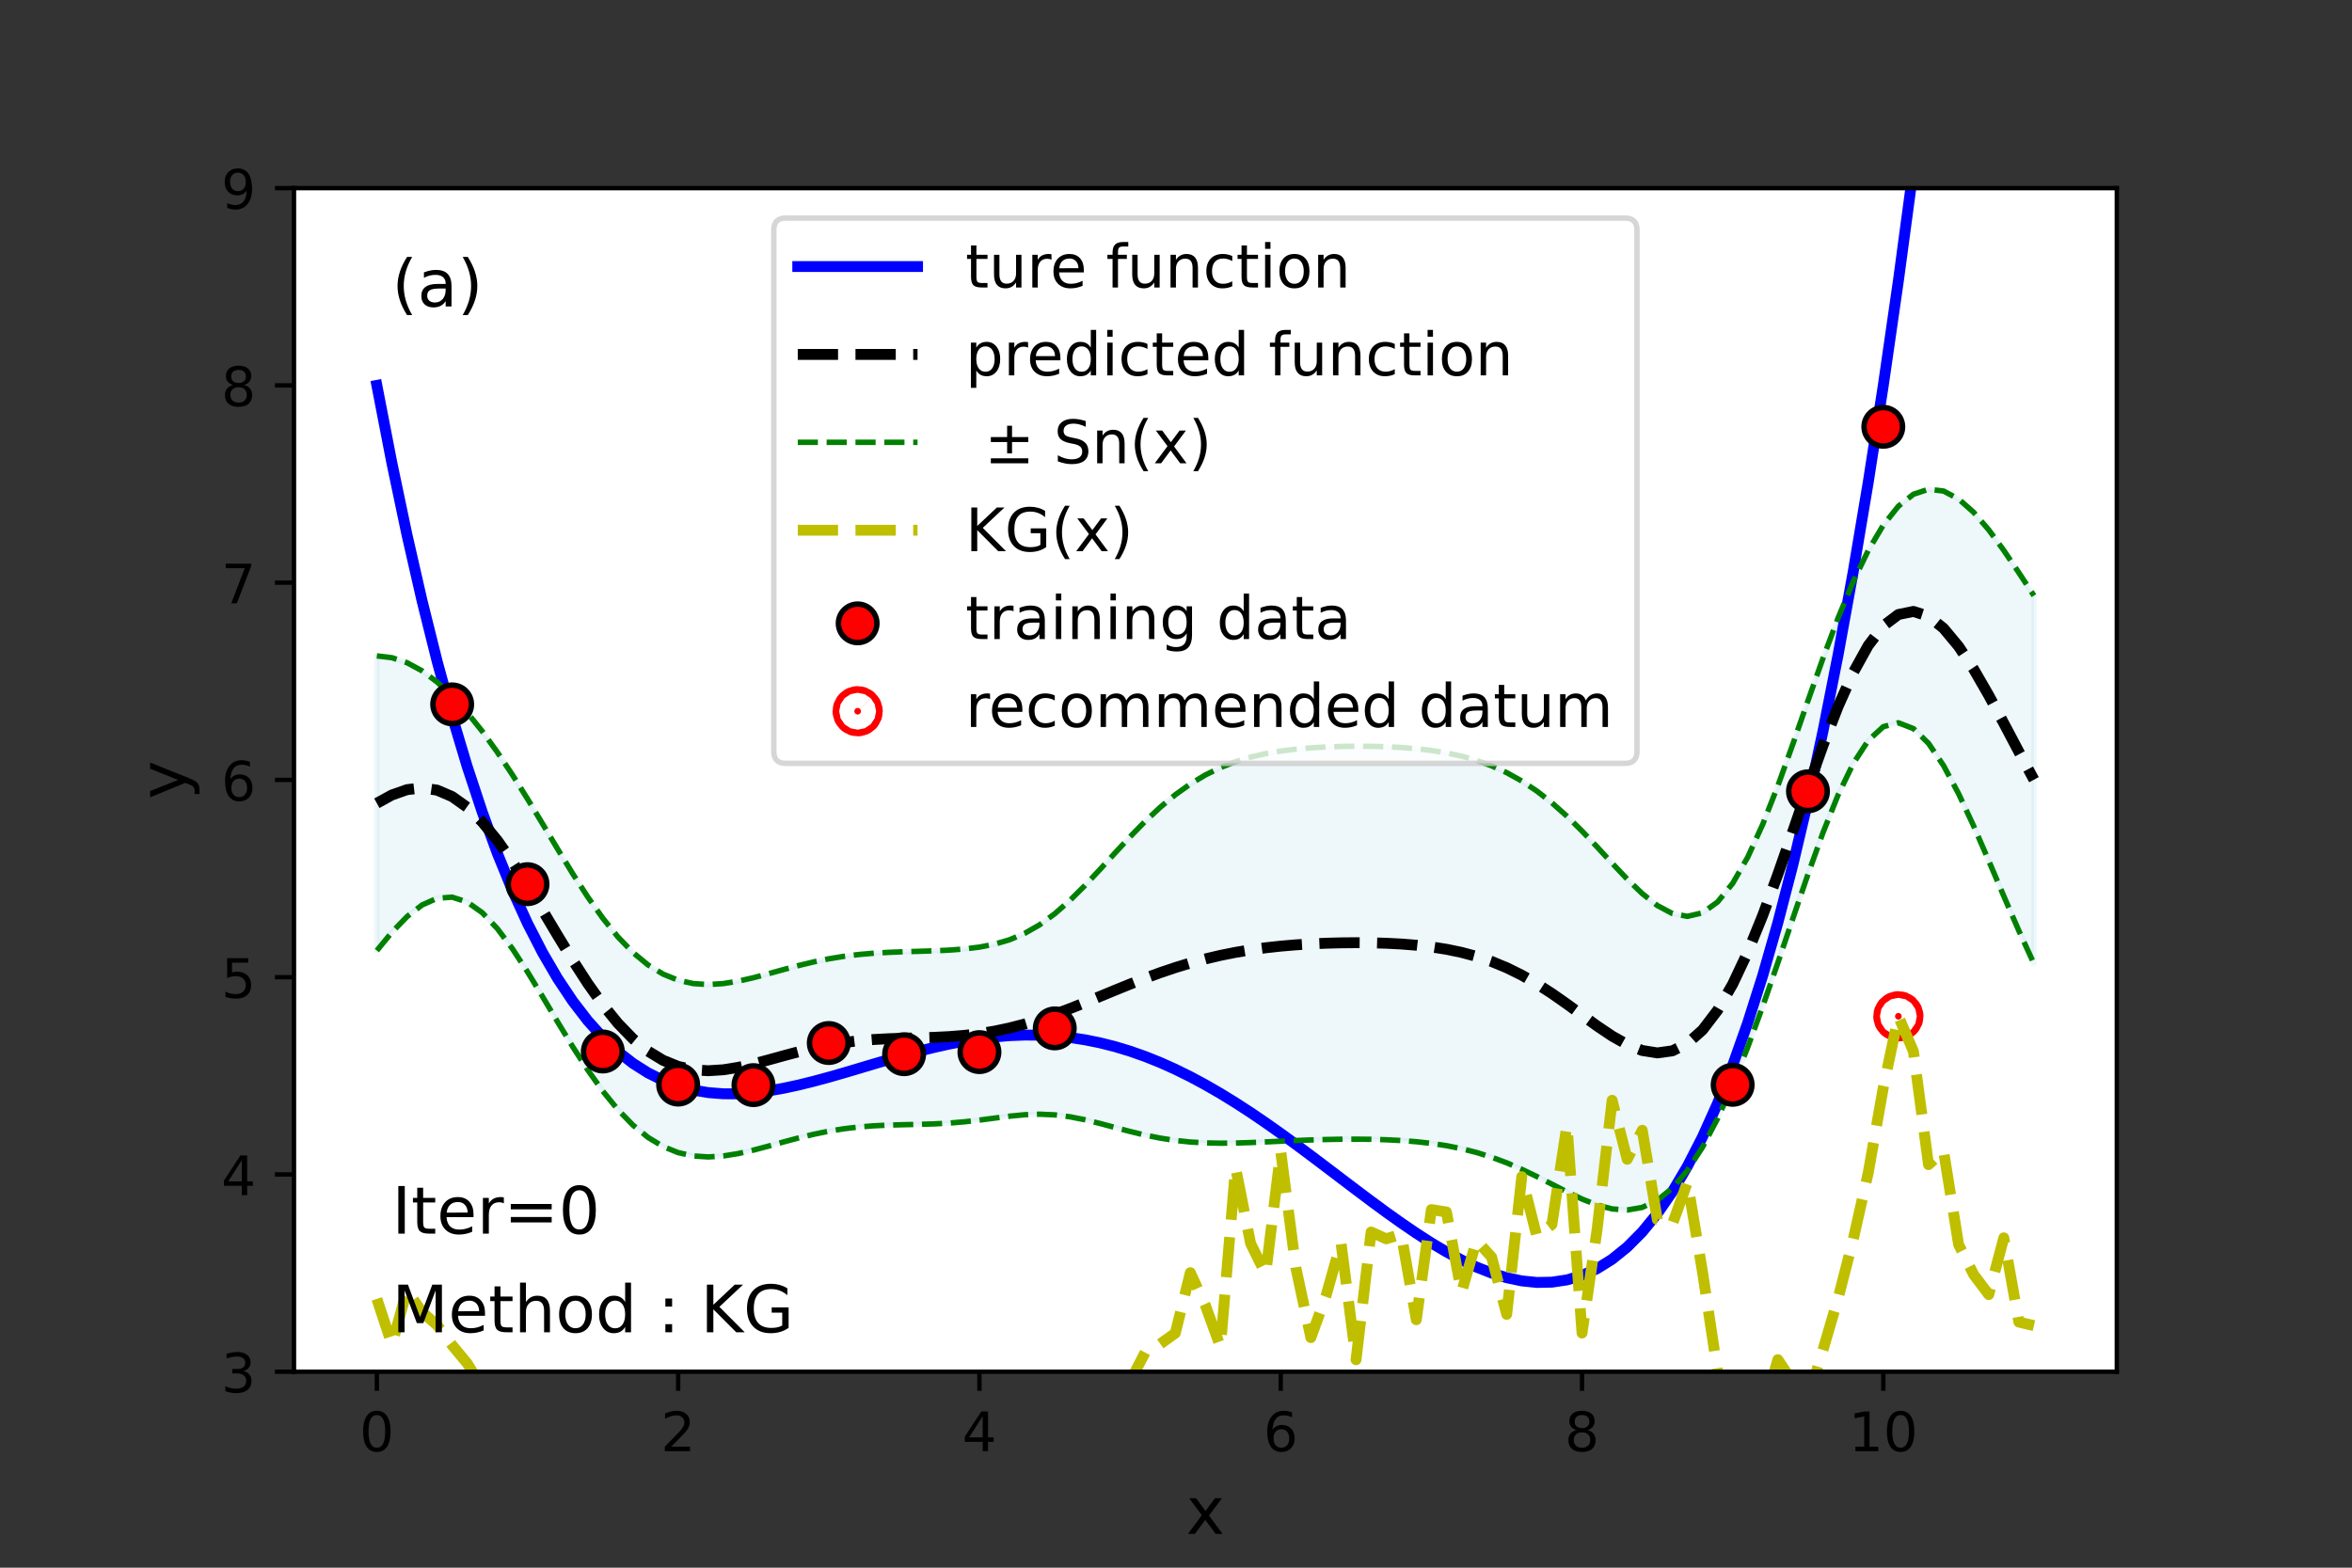 <?xml version="1.0" encoding="utf-8" standalone="no"?>
<!DOCTYPE svg PUBLIC "-//W3C//DTD SVG 1.1//EN"
  "http://www.w3.org/Graphics/SVG/1.1/DTD/svg11.dtd">
<!-- Created with matplotlib (https://matplotlib.org/) -->
<svg height="288pt" version="1.1" viewBox="0 0 432 288" width="432pt" xmlns="http://www.w3.org/2000/svg" xmlns:xlink="http://www.w3.org/1999/xlink">
 <rect x="0" y="0" width="432" height="288" fill="#333333" stroke="none"/>
 <defs>
  <style type="text/css">*{stroke-linecap:butt;stroke-linejoin:round;}</style>
 </defs>
 <g id="figure_1">
  <g id="patch_1">
   <path d="M 0 288 
L 432 288 
L 432 0 
L 0 0 
z
" style="fill:none;"/>
  </g>
  <g id="axes_1">
   <g id="patch_2">
    <path d="M 54 252 
L 388.8 252 
L 388.8 34.56 
L 54 34.56 
z
" style="fill:#ffffff;"/>
   </g>
   <g id="PolyCollection_1">
    <defs>
     <path d="M 69.218 -167.506 
L 69.218 -113.364 
L 71.985 -116.741 
L 74.752 -119.602 
L 77.519 -121.741 
L 80.286 -122.98 
L 83.053 -123.183 
L 85.82 -122.288 
L 88.587 -120.32 
L 91.354 -117.396 
L 94.121 -113.701 
L 96.888 -109.459 
L 99.655 -104.904 
L 102.421 -100.256 
L 105.188 -95.711 
L 107.955 -91.43 
L 110.722 -87.544 
L 113.489 -84.149 
L 116.256 -81.307 
L 119.023 -79.049 
L 121.79 -77.373 
L 124.557 -76.254 
L 127.324 -75.639 
L 130.091 -75.46 
L 132.858 -75.637 
L 135.625 -76.084 
L 138.392 -76.714 
L 141.159 -77.448 
L 143.926 -78.215 
L 146.693 -78.955 
L 149.46 -79.623 
L 152.226 -80.189 
L 154.993 -80.636 
L 157.76 -80.963 
L 160.527 -81.18 
L 163.294 -81.309 
L 166.061 -81.385 
L 168.828 -81.445 
L 171.595 -81.532 
L 174.362 -81.68 
L 177.129 -81.912 
L 179.896 -82.226 
L 182.663 -82.591 
L 185.43 -82.946 
L 188.197 -83.212 
L 190.964 -83.31 
L 193.731 -83.188 
L 196.498 -82.838 
L 199.264 -82.292 
L 202.031 -81.611 
L 204.798 -80.869 
L 207.565 -80.137 
L 210.332 -79.472 
L 213.099 -78.916 
L 215.866 -78.49 
L 218.633 -78.2 
L 221.4 -78.038 
L 224.167 -77.983 
L 226.934 -78.012 
L 229.701 -78.099 
L 232.468 -78.217 
L 235.235 -78.347 
L 238.002 -78.472 
L 240.769 -78.579 
L 243.536 -78.661 
L 246.302 -78.711 
L 249.069 -78.724 
L 251.836 -78.695 
L 254.603 -78.614 
L 257.37 -78.473 
L 260.137 -78.256 
L 262.904 -77.948 
L 265.671 -77.529 
L 268.438 -76.978 
L 271.205 -76.278 
L 273.972 -75.413 
L 276.739 -74.38 
L 279.506 -73.187 
L 282.273 -71.862 
L 285.04 -70.455 
L 287.807 -69.041 
L 290.574 -67.724 
L 293.34 -66.631 
L 296.107 -65.906 
L 298.874 -65.706 
L 301.641 -66.189 
L 304.408 -67.494 
L 307.175 -69.735 
L 309.942 -72.983 
L 312.709 -77.256 
L 315.476 -82.517 
L 318.243 -88.679 
L 321.01 -95.611 
L 323.777 -103.156 
L 326.544 -111.127 
L 329.311 -119.297 
L 332.078 -127.389 
L 334.845 -135.068 
L 337.612 -141.965 
L 340.379 -147.706 
L 343.145 -151.962 
L 345.912 -154.501 
L 348.679 -155.218 
L 351.446 -154.148 
L 354.213 -151.444 
L 356.98 -147.351 
L 359.747 -142.173 
L 362.514 -136.236 
L 365.281 -129.867 
L 368.048 -123.367 
L 370.815 -116.996 
L 373.582 -110.961 
L 373.582 -178.568 
L 373.582 -178.568 
L 370.815 -182.78 
L 368.048 -186.881 
L 365.281 -190.656 
L 362.514 -193.878 
L 359.747 -196.324 
L 356.98 -197.79 
L 354.213 -198.118 
L 351.446 -197.202 
L 348.679 -195.001 
L 345.912 -191.534 
L 343.145 -186.875 
L 340.379 -181.139 
L 337.612 -174.48 
L 334.845 -167.105 
L 332.078 -159.28 
L 329.311 -151.334 
L 326.544 -143.642 
L 323.777 -136.589 
L 321.01 -130.524 
L 318.243 -125.712 
L 315.476 -122.3 
L 312.709 -120.31 
L 309.942 -119.657 
L 307.175 -120.174 
L 304.408 -121.644 
L 301.641 -123.831 
L 298.874 -126.495 
L 296.107 -129.419 
L 293.34 -132.415 
L 290.574 -135.33 
L 287.807 -138.056 
L 285.04 -140.518 
L 282.273 -142.677 
L 279.506 -144.521 
L 276.739 -146.059 
L 273.972 -147.313 
L 271.205 -148.312 
L 268.438 -149.093 
L 265.671 -149.689 
L 262.904 -150.133 
L 260.137 -150.454 
L 257.37 -150.675 
L 254.603 -150.817 
L 251.836 -150.892 
L 249.069 -150.909 
L 246.302 -150.871 
L 243.536 -150.775 
L 240.769 -150.613 
L 238.002 -150.37 
L 235.235 -150.024 
L 232.468 -149.548 
L 229.701 -148.909 
L 226.934 -148.069 
L 224.167 -146.99 
L 221.4 -145.634 
L 218.633 -143.973 
L 215.866 -141.992 
L 213.099 -139.694 
L 210.332 -137.105 
L 207.565 -134.279 
L 204.798 -131.299 
L 202.031 -128.269 
L 199.264 -125.315 
L 196.498 -122.565 
L 193.731 -120.136 
L 190.964 -118.112 
L 188.197 -116.526 
L 185.43 -115.357 
L 182.663 -114.544 
L 179.896 -114.006 
L 177.129 -113.664 
L 174.362 -113.455 
L 171.595 -113.325 
L 168.828 -113.236 
L 166.061 -113.154 
L 163.294 -113.048 
L 160.527 -112.889 
L 157.76 -112.65 
L 154.993 -112.311 
L 152.226 -111.858 
L 149.46 -111.291 
L 146.693 -110.624 
L 143.926 -109.886 
L 141.159 -109.12 
L 138.392 -108.386 
L 135.625 -107.755 
L 132.858 -107.308 
L 130.091 -107.129 
L 127.324 -107.307 
L 124.557 -107.923 
L 121.79 -109.048 
L 119.023 -110.736 
L 116.256 -113.017 
L 113.489 -115.888 
L 110.722 -119.314 
L 107.955 -123.221 
L 105.188 -127.504 
L 102.421 -132.031 
L 99.655 -136.656 
L 96.888 -141.238 
L 94.121 -145.654 
L 91.354 -149.808 
L 88.587 -153.635 
L 85.82 -157.091 
L 83.053 -160.131 
L 80.286 -162.706 
L 77.519 -164.764 
L 74.752 -166.26 
L 71.985 -167.171 
L 69.218 -167.506 
z
" id="mf20800e69f" style="stroke:#add8e6;stroke-opacity:0.2;"/>
    </defs>
    <g clip-path="url(#pe9fb3a64a4)">
     <use style="fill:#add8e6;fill-opacity:0.2;stroke:#add8e6;stroke-opacity:0.2;" x="0" xlink:href="#mf20800e69f" y="288"/>
    </g>
   </g>
   <g id="PathCollection_1">
    <defs>
     <path d="M 0 0.612 
C 0.162 0.612 0.318 0.548 0.433 0.433 
C 0.548 0.318 0.612 0.162 0.612 0 
C 0.612 -0.162 0.548 -0.318 0.433 -0.433 
C 0.318 -0.548 0.162 -0.612 0 -0.612 
C -0.162 -0.612 -0.318 -0.548 -0.433 -0.433 
C -0.548 -0.318 -0.612 -0.162 -0.612 0 
C -0.612 0.162 -0.548 0.318 -0.433 0.433 
C -0.318 0.548 -0.162 0.612 0 0.612 
z
" id="m93c6670eb4" style="stroke:#ff0000;stroke-width:8;"/>
    </defs>
    <g clip-path="url(#pe9fb3a64a4)">
     <use style="fill:#ff0000;stroke:#ff0000;stroke-width:8;" x="348.679" xlink:href="#m93c6670eb4" y="186.701"/>
    </g>
   </g>
   <g id="matplotlib.axis_1">
    <g id="xtick_1">
     <g id="line2d_1">
      <defs>
       <path d="M 0 0 
L 0 3.5 
" id="m8c90f758e7" style="stroke:#000000;stroke-width:0.8;"/>
      </defs>
      <g>
       <use style="stroke:#000000;stroke-width:0.8;" x="69.218" xlink:href="#m8c90f758e7" y="252"/>
      </g>
     </g>
     <g id="text_1">
      <!-- 0 -->
      <g transform="translate(66.037 266.598)scale(0.1 -0.1)">
       <defs>
        <path d="M 31.781 66.406 
Q 24.172 66.406 20.328 58.906 
Q 16.5 51.422 16.5 36.375 
Q 16.5 21.391 20.328 13.891 
Q 24.172 6.391 31.781 6.391 
Q 39.453 6.391 43.281 13.891 
Q 47.125 21.391 47.125 36.375 
Q 47.125 51.422 43.281 58.906 
Q 39.453 66.406 31.781 66.406 
z
M 31.781 74.219 
Q 44.047 74.219 50.516 64.516 
Q 56.984 54.828 56.984 36.375 
Q 56.984 17.969 50.516 8.266 
Q 44.047 -1.422 31.781 -1.422 
Q 19.531 -1.422 13.062 8.266 
Q 6.594 17.969 6.594 36.375 
Q 6.594 54.828 13.062 64.516 
Q 19.531 74.219 31.781 74.219 
z
" id="DejaVuSans-48"/>
       </defs>
       <use xlink:href="#DejaVuSans-48"/>
      </g>
     </g>
    </g>
    <g id="xtick_2">
     <g id="line2d_2">
      <g>
       <use style="stroke:#000000;stroke-width:0.8;" x="124.557" xlink:href="#m8c90f758e7" y="252"/>
      </g>
     </g>
     <g id="text_2">
      <!-- 2 -->
      <g transform="translate(121.376 266.598)scale(0.1 -0.1)">
       <defs>
        <path d="M 19.188 8.297 
L 53.609 8.297 
L 53.609 0 
L 7.328 0 
L 7.328 8.297 
Q 12.938 14.109 22.625 23.891 
Q 32.328 33.688 34.812 36.531 
Q 39.547 41.844 41.422 45.531 
Q 43.312 49.219 43.312 52.781 
Q 43.312 58.594 39.234 62.25 
Q 35.156 65.922 28.609 65.922 
Q 23.969 65.922 18.812 64.312 
Q 13.672 62.703 7.812 59.422 
L 7.812 69.391 
Q 13.766 71.781 18.938 73 
Q 24.125 74.219 28.422 74.219 
Q 39.75 74.219 46.484 68.547 
Q 53.219 62.891 53.219 53.422 
Q 53.219 48.922 51.531 44.891 
Q 49.859 40.875 45.406 35.406 
Q 44.188 33.984 37.641 27.219 
Q 31.109 20.453 19.188 8.297 
z
" id="DejaVuSans-50"/>
       </defs>
       <use xlink:href="#DejaVuSans-50"/>
      </g>
     </g>
    </g>
    <g id="xtick_3">
     <g id="line2d_3">
      <g>
       <use style="stroke:#000000;stroke-width:0.8;" x="179.896" xlink:href="#m8c90f758e7" y="252"/>
      </g>
     </g>
     <g id="text_3">
      <!-- 4 -->
      <g transform="translate(176.715 266.598)scale(0.1 -0.1)">
       <defs>
        <path d="M 37.797 64.312 
L 12.891 25.391 
L 37.797 25.391 
z
M 35.203 72.906 
L 47.609 72.906 
L 47.609 25.391 
L 58.016 25.391 
L 58.016 17.188 
L 47.609 17.188 
L 47.609 0 
L 37.797 0 
L 37.797 17.188 
L 4.891 17.188 
L 4.891 26.703 
z
" id="DejaVuSans-52"/>
       </defs>
       <use xlink:href="#DejaVuSans-52"/>
      </g>
     </g>
    </g>
    <g id="xtick_4">
     <g id="line2d_4">
      <g>
       <use style="stroke:#000000;stroke-width:0.8;" x="235.235" xlink:href="#m8c90f758e7" y="252"/>
      </g>
     </g>
     <g id="text_4">
      <!-- 6 -->
      <g transform="translate(232.053 266.598)scale(0.1 -0.1)">
       <defs>
        <path d="M 33.016 40.375 
Q 26.375 40.375 22.484 35.828 
Q 18.609 31.297 18.609 23.391 
Q 18.609 15.531 22.484 10.953 
Q 26.375 6.391 33.016 6.391 
Q 39.656 6.391 43.531 10.953 
Q 47.406 15.531 47.406 23.391 
Q 47.406 31.297 43.531 35.828 
Q 39.656 40.375 33.016 40.375 
z
M 52.594 71.297 
L 52.594 62.312 
Q 48.875 64.062 45.094 64.984 
Q 41.312 65.922 37.594 65.922 
Q 27.828 65.922 22.672 59.328 
Q 17.531 52.734 16.797 39.406 
Q 19.672 43.656 24.016 45.922 
Q 28.375 48.188 33.594 48.188 
Q 44.578 48.188 50.953 41.516 
Q 57.328 34.859 57.328 23.391 
Q 57.328 12.156 50.688 5.359 
Q 44.047 -1.422 33.016 -1.422 
Q 20.359 -1.422 13.672 8.266 
Q 6.984 17.969 6.984 36.375 
Q 6.984 53.656 15.188 63.938 
Q 23.391 74.219 37.203 74.219 
Q 40.922 74.219 44.703 73.484 
Q 48.484 72.75 52.594 71.297 
z
" id="DejaVuSans-54"/>
       </defs>
       <use xlink:href="#DejaVuSans-54"/>
      </g>
     </g>
    </g>
    <g id="xtick_5">
     <g id="line2d_5">
      <g>
       <use style="stroke:#000000;stroke-width:0.8;" x="290.574" xlink:href="#m8c90f758e7" y="252"/>
      </g>
     </g>
     <g id="text_5">
      <!-- 8 -->
      <g transform="translate(287.392 266.598)scale(0.1 -0.1)">
       <defs>
        <path d="M 31.781 34.625 
Q 24.75 34.625 20.719 30.859 
Q 16.703 27.094 16.703 20.516 
Q 16.703 13.922 20.719 10.156 
Q 24.75 6.391 31.781 6.391 
Q 38.812 6.391 42.859 10.172 
Q 46.922 13.969 46.922 20.516 
Q 46.922 27.094 42.891 30.859 
Q 38.875 34.625 31.781 34.625 
z
M 21.922 38.812 
Q 15.578 40.375 12.031 44.719 
Q 8.5 49.078 8.5 55.328 
Q 8.5 64.062 14.719 69.141 
Q 20.953 74.219 31.781 74.219 
Q 42.672 74.219 48.875 69.141 
Q 55.078 64.062 55.078 55.328 
Q 55.078 49.078 51.531 44.719 
Q 48 40.375 41.703 38.812 
Q 48.828 37.156 52.797 32.312 
Q 56.781 27.484 56.781 20.516 
Q 56.781 9.906 50.312 4.234 
Q 43.844 -1.422 31.781 -1.422 
Q 19.734 -1.422 13.25 4.234 
Q 6.781 9.906 6.781 20.516 
Q 6.781 27.484 10.781 32.312 
Q 14.797 37.156 21.922 38.812 
z
M 18.312 54.391 
Q 18.312 48.734 21.844 45.562 
Q 25.391 42.391 31.781 42.391 
Q 38.141 42.391 41.719 45.562 
Q 45.312 48.734 45.312 54.391 
Q 45.312 60.062 41.719 63.234 
Q 38.141 66.406 31.781 66.406 
Q 25.391 66.406 21.844 63.234 
Q 18.312 60.062 18.312 54.391 
z
" id="DejaVuSans-56"/>
       </defs>
       <use xlink:href="#DejaVuSans-56"/>
      </g>
     </g>
    </g>
    <g id="xtick_6">
     <g id="line2d_6">
      <g>
       <use style="stroke:#000000;stroke-width:0.8;" x="345.912" xlink:href="#m8c90f758e7" y="252"/>
      </g>
     </g>
     <g id="text_6">
      <!-- 10 -->
      <g transform="translate(339.55 266.598)scale(0.1 -0.1)">
       <defs>
        <path d="M 12.406 8.297 
L 28.516 8.297 
L 28.516 63.922 
L 10.984 60.406 
L 10.984 69.391 
L 28.422 72.906 
L 38.281 72.906 
L 38.281 8.297 
L 54.391 8.297 
L 54.391 0 
L 12.406 0 
z
" id="DejaVuSans-49"/>
       </defs>
       <use xlink:href="#DejaVuSans-49"/>
       <use x="63.623" xlink:href="#DejaVuSans-48"/>
      </g>
     </g>
    </g>
    <g id="text_7">
     <!-- x -->
     <g transform="translate(217.849 281.796)scale(0.12 -0.12)">
      <defs>
       <path d="M 54.891 54.688 
L 35.109 28.078 
L 55.906 0 
L 45.312 0 
L 29.391 21.484 
L 13.484 0 
L 2.875 0 
L 24.125 28.609 
L 4.688 54.688 
L 15.281 54.688 
L 29.781 35.203 
L 44.281 54.688 
z
" id="DejaVuSans-120"/>
      </defs>
      <use xlink:href="#DejaVuSans-120"/>
     </g>
    </g>
   </g>
   <g id="matplotlib.axis_2">
    <g id="ytick_1">
     <g id="line2d_7">
      <defs>
       <path d="M 0 0 
L -3.5 0 
" id="m29beaf31fe" style="stroke:#000000;stroke-width:0.8;"/>
      </defs>
      <g>
       <use style="stroke:#000000;stroke-width:0.8;" x="54" xlink:href="#m29beaf31fe" y="252"/>
      </g>
     </g>
     <g id="text_8">
      <!-- 3 -->
      <g transform="translate(40.638 255.799)scale(0.1 -0.1)">
       <defs>
        <path d="M 40.578 39.312 
Q 47.656 37.797 51.625 33 
Q 55.609 28.219 55.609 21.188 
Q 55.609 10.406 48.188 4.484 
Q 40.766 -1.422 27.094 -1.422 
Q 22.516 -1.422 17.656 -0.516 
Q 12.797 0.391 7.625 2.203 
L 7.625 11.719 
Q 11.719 9.328 16.594 8.109 
Q 21.484 6.891 26.812 6.891 
Q 36.078 6.891 40.938 10.547 
Q 45.797 14.203 45.797 21.188 
Q 45.797 27.641 41.281 31.266 
Q 36.766 34.906 28.719 34.906 
L 20.219 34.906 
L 20.219 43.016 
L 29.109 43.016 
Q 36.375 43.016 40.234 45.922 
Q 44.094 48.828 44.094 54.297 
Q 44.094 59.906 40.109 62.906 
Q 36.141 65.922 28.719 65.922 
Q 24.656 65.922 20.016 65.031 
Q 15.375 64.156 9.812 62.312 
L 9.812 71.094 
Q 15.438 72.656 20.344 73.438 
Q 25.25 74.219 29.594 74.219 
Q 40.828 74.219 47.359 69.109 
Q 53.906 64.016 53.906 55.328 
Q 53.906 49.266 50.438 45.094 
Q 46.969 40.922 40.578 39.312 
z
" id="DejaVuSans-51"/>
       </defs>
       <use xlink:href="#DejaVuSans-51"/>
      </g>
     </g>
    </g>
    <g id="ytick_2">
     <g id="line2d_8">
      <g>
       <use style="stroke:#000000;stroke-width:0.8;" x="54" xlink:href="#m29beaf31fe" y="215.76"/>
      </g>
     </g>
     <g id="text_9">
      <!-- 4 -->
      <g transform="translate(40.638 219.559)scale(0.1 -0.1)">
       <use xlink:href="#DejaVuSans-52"/>
      </g>
     </g>
    </g>
    <g id="ytick_3">
     <g id="line2d_9">
      <g>
       <use style="stroke:#000000;stroke-width:0.8;" x="54" xlink:href="#m29beaf31fe" y="179.52"/>
      </g>
     </g>
     <g id="text_10">
      <!-- 5 -->
      <g transform="translate(40.638 183.319)scale(0.1 -0.1)">
       <defs>
        <path d="M 10.797 72.906 
L 49.516 72.906 
L 49.516 64.594 
L 19.828 64.594 
L 19.828 46.734 
Q 21.969 47.469 24.109 47.828 
Q 26.266 48.188 28.422 48.188 
Q 40.625 48.188 47.75 41.5 
Q 54.891 34.812 54.891 23.391 
Q 54.891 11.625 47.562 5.094 
Q 40.234 -1.422 26.906 -1.422 
Q 22.312 -1.422 17.547 -0.641 
Q 12.797 0.141 7.719 1.703 
L 7.719 11.625 
Q 12.109 9.234 16.797 8.062 
Q 21.484 6.891 26.703 6.891 
Q 35.156 6.891 40.078 11.328 
Q 45.016 15.766 45.016 23.391 
Q 45.016 31 40.078 35.438 
Q 35.156 39.891 26.703 39.891 
Q 22.75 39.891 18.812 39.016 
Q 14.891 38.141 10.797 36.281 
z
" id="DejaVuSans-53"/>
       </defs>
       <use xlink:href="#DejaVuSans-53"/>
      </g>
     </g>
    </g>
    <g id="ytick_4">
     <g id="line2d_10">
      <g>
       <use style="stroke:#000000;stroke-width:0.8;" x="54" xlink:href="#m29beaf31fe" y="143.28"/>
      </g>
     </g>
     <g id="text_11">
      <!-- 6 -->
      <g transform="translate(40.638 147.079)scale(0.1 -0.1)">
       <use xlink:href="#DejaVuSans-54"/>
      </g>
     </g>
    </g>
    <g id="ytick_5">
     <g id="line2d_11">
      <g>
       <use style="stroke:#000000;stroke-width:0.8;" x="54" xlink:href="#m29beaf31fe" y="107.04"/>
      </g>
     </g>
     <g id="text_12">
      <!-- 7 -->
      <g transform="translate(40.638 110.839)scale(0.1 -0.1)">
       <defs>
        <path d="M 8.203 72.906 
L 55.078 72.906 
L 55.078 68.703 
L 28.609 0 
L 18.312 0 
L 43.219 64.594 
L 8.203 64.594 
z
" id="DejaVuSans-55"/>
       </defs>
       <use xlink:href="#DejaVuSans-55"/>
      </g>
     </g>
    </g>
    <g id="ytick_6">
     <g id="line2d_12">
      <g>
       <use style="stroke:#000000;stroke-width:0.8;" x="54" xlink:href="#m29beaf31fe" y="70.8"/>
      </g>
     </g>
     <g id="text_13">
      <!-- 8 -->
      <g transform="translate(40.638 74.599)scale(0.1 -0.1)">
       <use xlink:href="#DejaVuSans-56"/>
      </g>
     </g>
    </g>
    <g id="ytick_7">
     <g id="line2d_13">
      <g>
       <use style="stroke:#000000;stroke-width:0.8;" x="54" xlink:href="#m29beaf31fe" y="34.56"/>
      </g>
     </g>
     <g id="text_14">
      <!-- 9 -->
      <g transform="translate(40.638 38.359)scale(0.1 -0.1)">
       <defs>
        <path d="M 10.984 1.516 
L 10.984 10.5 
Q 14.703 8.734 18.5 7.812 
Q 22.312 6.891 25.984 6.891 
Q 35.75 6.891 40.891 13.453 
Q 46.047 20.016 46.781 33.406 
Q 43.953 29.203 39.594 26.953 
Q 35.25 24.703 29.984 24.703 
Q 19.047 24.703 12.672 31.312 
Q 6.297 37.938 6.297 49.422 
Q 6.297 60.641 12.938 67.422 
Q 19.578 74.219 30.609 74.219 
Q 43.266 74.219 49.922 64.516 
Q 56.594 54.828 56.594 36.375 
Q 56.594 19.141 48.406 8.859 
Q 40.234 -1.422 26.422 -1.422 
Q 22.703 -1.422 18.891 -0.688 
Q 15.094 0.047 10.984 1.516 
z
M 30.609 32.422 
Q 37.25 32.422 41.125 36.953 
Q 45.016 41.5 45.016 49.422 
Q 45.016 57.281 41.125 61.844 
Q 37.25 66.406 30.609 66.406 
Q 23.969 66.406 20.094 61.844 
Q 16.219 57.281 16.219 49.422 
Q 16.219 41.5 20.094 36.953 
Q 23.969 32.422 30.609 32.422 
z
" id="DejaVuSans-57"/>
       </defs>
       <use xlink:href="#DejaVuSans-57"/>
      </g>
     </g>
    </g>
    <g id="text_15">
     <!-- y -->
     <g transform="translate(34.142 146.831)rotate(-90)scale(0.12 -0.12)">
      <defs>
       <path d="M 32.172 -5.078 
Q 28.375 -14.844 24.75 -17.812 
Q 21.141 -20.797 15.094 -20.797 
L 7.906 -20.797 
L 7.906 -13.281 
L 13.188 -13.281 
Q 16.891 -13.281 18.938 -11.516 
Q 21 -9.766 23.484 -3.219 
L 25.094 0.875 
L 2.984 54.688 
L 12.5 54.688 
L 29.594 11.922 
L 46.688 54.688 
L 56.203 54.688 
z
" id="DejaVuSans-121"/>
      </defs>
      <use xlink:href="#DejaVuSans-121"/>
     </g>
    </g>
   </g>
   <g id="line2d_14">
    <path clip-path="url(#pe9fb3a64a4)" d="M 69.218 70.8 
L 71.985 85.084 
L 74.752 98.255 
L 77.519 110.365 
L 80.286 121.466 
L 83.053 131.608 
L 85.82 140.842 
L 88.587 149.214 
L 91.354 156.771 
L 94.121 163.561 
L 96.888 169.626 
L 99.655 175.012 
L 102.421 179.761 
L 105.188 183.913 
L 107.955 187.509 
L 110.722 190.589 
L 113.489 193.19 
L 116.256 195.349 
L 119.023 197.101 
L 121.79 198.482 
L 124.557 199.524 
L 127.324 200.261 
L 130.091 200.723 
L 132.858 200.94 
L 135.625 200.941 
L 138.392 200.754 
L 141.159 200.406 
L 143.926 199.922 
L 146.693 199.327 
L 149.46 198.643 
L 152.226 197.894 
L 154.993 197.099 
L 157.76 196.279 
L 160.527 195.453 
L 163.294 194.638 
L 166.061 193.851 
L 168.828 193.106 
L 171.595 192.419 
L 174.362 191.803 
L 177.129 191.268 
L 179.896 190.827 
L 182.663 190.488 
L 185.43 190.261 
L 188.197 190.153 
L 190.964 190.17 
L 193.731 190.317 
L 196.498 190.599 
L 199.264 191.018 
L 202.031 191.576 
L 204.798 192.273 
L 207.565 193.11 
L 210.332 194.084 
L 213.099 195.194 
L 215.866 196.434 
L 218.633 197.8 
L 221.4 199.287 
L 224.167 200.885 
L 226.934 202.589 
L 229.701 204.386 
L 232.468 206.268 
L 235.235 208.222 
L 238.002 210.235 
L 240.769 212.294 
L 243.536 214.383 
L 246.302 216.485 
L 249.069 218.584 
L 251.836 220.661 
L 254.603 222.696 
L 257.37 224.668 
L 260.137 226.556 
L 262.904 228.335 
L 265.671 229.983 
L 268.438 231.473 
L 271.205 232.78 
L 273.972 233.875 
L 276.739 234.729 
L 279.506 235.314 
L 282.273 235.598 
L 285.04 235.548 
L 287.807 235.132 
L 290.574 234.315 
L 293.34 233.061 
L 296.107 231.335 
L 298.874 229.098 
L 301.641 226.31 
L 304.408 222.933 
L 307.175 218.925 
L 309.942 214.244 
L 312.709 208.846 
L 315.476 202.686 
L 318.243 195.719 
L 321.01 187.899 
L 323.777 179.176 
L 326.544 169.503 
L 329.311 158.828 
L 332.078 147.101 
L 334.845 134.269 
L 337.612 120.278 
L 340.379 105.074 
L 343.145 88.6 
L 345.912 70.8 
L 348.679 51.616 
L 351.446 30.987 
L 354.213 8.855 
L 355.364 -1 
" style="fill:none;stroke:#0000ff;stroke-linecap:square;stroke-width:2;"/>
   </g>
   <g id="line2d_15">
    <path clip-path="url(#pe9fb3a64a4)" d="M 69.218 174.636 
L 71.985 171.259 
L 74.752 168.398 
L 77.519 166.259 
L 80.286 165.02 
L 83.053 164.817 
L 85.82 165.712 
L 88.587 167.68 
L 91.354 170.604 
L 94.121 174.299 
L 96.888 178.541 
L 99.655 183.096 
L 102.421 187.744 
L 105.188 192.289 
L 107.955 196.57 
L 110.722 200.456 
L 113.489 203.851 
L 116.256 206.693 
L 119.023 208.951 
L 121.79 210.627 
L 124.557 211.746 
L 127.324 212.361 
L 130.091 212.54 
L 132.858 212.363 
L 135.625 211.916 
L 138.392 211.286 
L 141.159 210.552 
L 143.926 209.785 
L 146.693 209.045 
L 149.46 208.377 
L 152.226 207.811 
L 154.993 207.364 
L 157.76 207.037 
L 160.527 206.82 
L 163.294 206.691 
L 166.061 206.615 
L 168.828 206.555 
L 171.595 206.468 
L 174.362 206.32 
L 177.129 206.088 
L 179.896 205.774 
L 182.663 205.409 
L 185.43 205.054 
L 188.197 204.788 
L 190.964 204.69 
L 193.731 204.812 
L 196.498 205.162 
L 199.264 205.708 
L 202.031 206.389 
L 204.798 207.131 
L 207.565 207.863 
L 210.332 208.528 
L 213.099 209.084 
L 215.866 209.51 
L 218.633 209.8 
L 221.4 209.962 
L 224.167 210.017 
L 226.934 209.988 
L 229.701 209.901 
L 232.468 209.783 
L 235.235 209.653 
L 238.002 209.528 
L 240.769 209.421 
L 243.536 209.339 
L 246.302 209.289 
L 249.069 209.276 
L 251.836 209.305 
L 254.603 209.386 
L 257.37 209.527 
L 260.137 209.744 
L 262.904 210.052 
L 265.671 210.471 
L 268.438 211.022 
L 271.205 211.722 
L 273.972 212.587 
L 276.739 213.62 
L 279.506 214.813 
L 282.273 216.138 
L 285.04 217.545 
L 287.807 218.959 
L 290.574 220.276 
L 293.34 221.369 
L 296.107 222.094 
L 298.874 222.294 
L 301.641 221.811 
L 304.408 220.506 
L 307.175 218.265 
L 309.942 215.017 
L 312.709 210.744 
L 315.476 205.483 
L 318.243 199.321 
L 321.01 192.389 
L 323.777 184.844 
L 326.544 176.873 
L 329.311 168.703 
L 332.078 160.611 
L 334.845 152.932 
L 337.612 146.035 
L 340.379 140.294 
L 343.145 136.038 
L 345.912 133.499 
L 348.679 132.782 
L 351.446 133.852 
L 354.213 136.556 
L 356.98 140.649 
L 359.747 145.827 
L 362.514 151.764 
L 365.281 158.133 
L 368.048 164.633 
L 370.815 171.004 
L 373.582 177.039 
" style="fill:none;stroke:#008000;stroke-dasharray:3.7,1.6;stroke-dashoffset:0;"/>
   </g>
   <g id="line2d_16">
    <path clip-path="url(#pe9fb3a64a4)" d="M 69.218 120.494 
L 71.985 120.829 
L 74.752 121.74 
L 77.519 123.236 
L 80.286 125.294 
L 83.053 127.869 
L 85.82 130.909 
L 88.587 134.365 
L 91.354 138.192 
L 94.121 142.346 
L 96.888 146.762 
L 99.655 151.344 
L 102.421 155.969 
L 105.188 160.496 
L 107.955 164.779 
L 110.722 168.686 
L 113.489 172.112 
L 116.256 174.983 
L 119.023 177.264 
L 121.79 178.952 
L 124.557 180.077 
L 127.324 180.693 
L 130.091 180.871 
L 132.858 180.692 
L 135.625 180.245 
L 138.392 179.614 
L 141.159 178.88 
L 143.926 178.114 
L 146.693 177.376 
L 149.46 176.709 
L 152.226 176.142 
L 154.993 175.689 
L 157.76 175.35 
L 160.527 175.111 
L 163.294 174.952 
L 166.061 174.846 
L 168.828 174.764 
L 171.595 174.675 
L 174.362 174.545 
L 177.129 174.336 
L 179.896 173.994 
L 182.663 173.456 
L 185.43 172.643 
L 188.197 171.474 
L 190.964 169.888 
L 193.731 167.864 
L 196.498 165.435 
L 199.264 162.685 
L 202.031 159.731 
L 204.798 156.701 
L 207.565 153.721 
L 210.332 150.895 
L 213.099 148.306 
L 215.866 146.008 
L 218.633 144.027 
L 221.4 142.366 
L 224.167 141.01 
L 226.934 139.931 
L 229.701 139.091 
L 232.468 138.452 
L 235.235 137.976 
L 238.002 137.63 
L 240.769 137.387 
L 243.536 137.225 
L 246.302 137.129 
L 249.069 137.091 
L 251.836 137.108 
L 254.603 137.183 
L 257.37 137.325 
L 260.137 137.546 
L 262.904 137.867 
L 265.671 138.311 
L 268.438 138.907 
L 271.205 139.688 
L 273.972 140.687 
L 276.739 141.941 
L 279.506 143.479 
L 282.273 145.323 
L 285.04 147.482 
L 287.807 149.944 
L 290.574 152.67 
L 293.34 155.585 
L 296.107 158.581 
L 298.874 161.505 
L 301.641 164.169 
L 304.408 166.356 
L 307.175 167.826 
L 309.942 168.343 
L 312.709 167.69 
L 315.476 165.7 
L 318.243 162.288 
L 321.01 157.476 
L 323.777 151.411 
L 326.544 144.358 
L 329.311 136.666 
L 332.078 128.72 
L 334.845 120.895 
L 337.612 113.52 
L 340.379 106.861 
L 343.145 101.125 
L 345.912 96.466 
L 348.679 92.999 
L 351.446 90.798 
L 354.213 89.882 
L 356.98 90.21 
L 359.747 91.676 
L 362.514 94.122 
L 365.281 97.344 
L 368.048 101.119 
L 370.815 105.22 
L 373.582 109.432 
" style="fill:none;stroke:#008000;stroke-dasharray:3.7,1.6;stroke-dashoffset:0;"/>
   </g>
   <g id="line2d_17">
    <path clip-path="url(#pe9fb3a64a4)" d="M 69.218 238.621 
L 71.985 246.986 
L 74.752 237.06 
L 77.519 241.022 
L 80.286 243.448 
L 83.053 247.125 
L 85.82 250.469 
L 88.587 254.986 
L 91.354 258.631 
L 94.121 262.091 
L 96.888 264.986 
L 99.655 265.359 
L 102.421 267.01 
L 105.188 262.273 
L 107.955 261.485 
L 110.722 260.845 
L 113.489 260.018 
L 116.256 258.101 
L 119.023 257.952 
L 121.79 257.239 
L 124.557 254.872 
L 127.324 257.423 
L 130.091 256.843 
L 132.858 257.983 
L 135.625 259.247 
L 138.392 259.928 
L 141.159 259.702 
L 143.926 258.478 
L 146.693 260.087 
L 149.46 262.078 
L 152.226 262.502 
L 154.993 261.61 
L 157.76 262.214 
L 160.527 260.152 
L 163.294 262.285 
L 166.061 260.555 
L 168.828 261.487 
L 171.595 261.391 
L 174.362 261.024 
L 177.129 260.889 
L 179.896 261.446 
L 182.663 261.698 
L 185.43 262.663 
L 188.197 260.843 
L 190.964 262.009 
L 193.731 263.974 
L 196.498 263.083 
L 199.264 260.478 
L 202.031 256.796 
L 204.798 256.31 
L 207.565 253.765 
L 210.332 248.462 
L 213.099 246.896 
L 215.866 244.92 
L 218.633 233.806 
L 221.4 239.808 
L 224.167 247.44 
L 226.934 214.468 
L 229.701 228.439 
L 232.468 234.021 
L 235.235 211.555 
L 238.002 232.851 
L 240.769 245.733 
L 243.536 238.116 
L 246.302 228.286 
L 249.069 249.797 
L 251.836 226.326 
L 254.603 227.584 
L 257.37 226.731 
L 260.137 242.447 
L 262.904 222.212 
L 265.671 222.653 
L 268.438 237.403 
L 271.205 227.894 
L 273.972 230.943 
L 276.739 241.46 
L 279.506 216.174 
L 282.273 227.118 
L 285.04 224.958 
L 287.807 206.655 
L 290.574 244.888 
L 293.34 225.917 
L 296.107 202.136 
L 298.874 212.974 
L 301.641 207.647 
L 304.408 224.058 
L 307.175 224.893 
L 309.942 217.17 
L 312.709 233.694 
L 315.476 252.014 
L 318.243 257.896 
L 321.01 260.412 
L 323.777 259.376 
L 326.544 249.776 
L 329.311 253.944 
L 332.078 257.006 
L 334.845 247.958 
L 337.612 238.496 
L 340.379 227.725 
L 343.145 215.445 
L 345.912 199.788 
L 348.679 186.701 
L 351.446 193.149 
L 354.213 213.953 
L 356.98 211.422 
L 359.747 228.651 
L 362.514 234.149 
L 365.281 237.826 
L 368.048 227.403 
L 370.815 242.877 
L 373.582 243.527 
" style="fill:none;stroke:#bfbf00;stroke-dasharray:7.4,3.2;stroke-dashoffset:0;stroke-width:2;"/>
   </g>
   <g id="patch_3">
    <path d="M 54 252 
L 54 34.56 
" style="fill:none;stroke:#000000;stroke-linecap:square;stroke-linejoin:miter;stroke-width:0.8;"/>
   </g>
   <g id="patch_4">
    <path d="M 388.8 252 
L 388.8 34.56 
" style="fill:none;stroke:#000000;stroke-linecap:square;stroke-linejoin:miter;stroke-width:0.8;"/>
   </g>
   <g id="patch_5">
    <path d="M 54 252 
L 388.8 252 
" style="fill:none;stroke:#000000;stroke-linecap:square;stroke-linejoin:miter;stroke-width:0.8;"/>
   </g>
   <g id="patch_6">
    <path d="M 54 34.56 
L 388.8 34.56 
" style="fill:none;stroke:#000000;stroke-linecap:square;stroke-linejoin:miter;stroke-width:0.8;"/>
   </g>
   <g id="text_16">
    <!-- Method : KG -->
    <g transform="translate(71.985 244.752)scale(0.12 -0.12)">
     <defs>
      <path d="M 9.812 72.906 
L 24.516 72.906 
L 43.109 23.297 
L 61.812 72.906 
L 76.516 72.906 
L 76.516 0 
L 66.891 0 
L 66.891 64.016 
L 48.094 14.016 
L 38.188 14.016 
L 19.391 64.016 
L 19.391 0 
L 9.812 0 
z
" id="DejaVuSans-77"/>
      <path d="M 56.203 29.594 
L 56.203 25.203 
L 14.891 25.203 
Q 15.484 15.922 20.484 11.062 
Q 25.484 6.203 34.422 6.203 
Q 39.594 6.203 44.453 7.469 
Q 49.312 8.734 54.109 11.281 
L 54.109 2.781 
Q 49.266 0.734 44.188 -0.344 
Q 39.109 -1.422 33.891 -1.422 
Q 20.797 -1.422 13.156 6.188 
Q 5.516 13.812 5.516 26.812 
Q 5.516 40.234 12.766 48.109 
Q 20.016 56 32.328 56 
Q 43.359 56 49.781 48.891 
Q 56.203 41.797 56.203 29.594 
z
M 47.219 32.234 
Q 47.125 39.594 43.094 43.984 
Q 39.062 48.391 32.422 48.391 
Q 24.906 48.391 20.391 44.141 
Q 15.875 39.891 15.188 32.172 
z
" id="DejaVuSans-101"/>
      <path d="M 18.312 70.219 
L 18.312 54.688 
L 36.812 54.688 
L 36.812 47.703 
L 18.312 47.703 
L 18.312 18.016 
Q 18.312 11.328 20.141 9.422 
Q 21.969 7.516 27.594 7.516 
L 36.812 7.516 
L 36.812 0 
L 27.594 0 
Q 17.188 0 13.234 3.875 
Q 9.281 7.766 9.281 18.016 
L 9.281 47.703 
L 2.688 47.703 
L 2.688 54.688 
L 9.281 54.688 
L 9.281 70.219 
z
" id="DejaVuSans-116"/>
      <path d="M 54.891 33.016 
L 54.891 0 
L 45.906 0 
L 45.906 32.719 
Q 45.906 40.484 42.875 44.328 
Q 39.844 48.188 33.797 48.188 
Q 26.516 48.188 22.312 43.547 
Q 18.109 38.922 18.109 30.906 
L 18.109 0 
L 9.078 0 
L 9.078 75.984 
L 18.109 75.984 
L 18.109 46.188 
Q 21.344 51.125 25.703 53.562 
Q 30.078 56 35.797 56 
Q 45.219 56 50.047 50.172 
Q 54.891 44.344 54.891 33.016 
z
" id="DejaVuSans-104"/>
      <path d="M 30.609 48.391 
Q 23.391 48.391 19.188 42.75 
Q 14.984 37.109 14.984 27.297 
Q 14.984 17.484 19.156 11.844 
Q 23.344 6.203 30.609 6.203 
Q 37.797 6.203 41.984 11.859 
Q 46.188 17.531 46.188 27.297 
Q 46.188 37.016 41.984 42.703 
Q 37.797 48.391 30.609 48.391 
z
M 30.609 56 
Q 42.328 56 49.016 48.375 
Q 55.719 40.766 55.719 27.297 
Q 55.719 13.875 49.016 6.219 
Q 42.328 -1.422 30.609 -1.422 
Q 18.844 -1.422 12.172 6.219 
Q 5.516 13.875 5.516 27.297 
Q 5.516 40.766 12.172 48.375 
Q 18.844 56 30.609 56 
z
" id="DejaVuSans-111"/>
      <path d="M 45.406 46.391 
L 45.406 75.984 
L 54.391 75.984 
L 54.391 0 
L 45.406 0 
L 45.406 8.203 
Q 42.578 3.328 38.25 0.953 
Q 33.938 -1.422 27.875 -1.422 
Q 17.969 -1.422 11.734 6.484 
Q 5.516 14.406 5.516 27.297 
Q 5.516 40.188 11.734 48.094 
Q 17.969 56 27.875 56 
Q 33.938 56 38.25 53.625 
Q 42.578 51.266 45.406 46.391 
z
M 14.797 27.297 
Q 14.797 17.391 18.875 11.75 
Q 22.953 6.109 30.078 6.109 
Q 37.203 6.109 41.297 11.75 
Q 45.406 17.391 45.406 27.297 
Q 45.406 37.203 41.297 42.844 
Q 37.203 48.484 30.078 48.484 
Q 22.953 48.484 18.875 42.844 
Q 14.797 37.203 14.797 27.297 
z
" id="DejaVuSans-100"/>
      <path id="DejaVuSans-32"/>
      <path d="M 11.719 12.406 
L 22.016 12.406 
L 22.016 0 
L 11.719 0 
z
M 11.719 51.703 
L 22.016 51.703 
L 22.016 39.312 
L 11.719 39.312 
z
" id="DejaVuSans-58"/>
      <path d="M 9.812 72.906 
L 19.672 72.906 
L 19.672 42.094 
L 52.391 72.906 
L 65.094 72.906 
L 28.906 38.922 
L 67.672 0 
L 54.688 0 
L 19.672 35.109 
L 19.672 0 
L 9.812 0 
z
" id="DejaVuSans-75"/>
      <path d="M 59.516 10.406 
L 59.516 29.984 
L 43.406 29.984 
L 43.406 38.094 
L 69.281 38.094 
L 69.281 6.781 
Q 63.578 2.734 56.688 0.656 
Q 49.812 -1.422 42 -1.422 
Q 24.906 -1.422 15.25 8.562 
Q 5.609 18.562 5.609 36.375 
Q 5.609 54.25 15.25 64.234 
Q 24.906 74.219 42 74.219 
Q 49.125 74.219 55.547 72.453 
Q 61.969 70.703 67.391 67.281 
L 67.391 56.781 
Q 61.922 61.422 55.766 63.766 
Q 49.609 66.109 42.828 66.109 
Q 29.438 66.109 22.719 58.641 
Q 16.016 51.172 16.016 36.375 
Q 16.016 21.625 22.719 14.156 
Q 29.438 6.688 42.828 6.688 
Q 48.047 6.688 52.141 7.594 
Q 56.25 8.5 59.516 10.406 
z
" id="DejaVuSans-71"/>
     </defs>
     <use xlink:href="#DejaVuSans-77"/>
     <use x="86.279" xlink:href="#DejaVuSans-101"/>
     <use x="147.803" xlink:href="#DejaVuSans-116"/>
     <use x="187.012" xlink:href="#DejaVuSans-104"/>
     <use x="250.391" xlink:href="#DejaVuSans-111"/>
     <use x="311.572" xlink:href="#DejaVuSans-100"/>
     <use x="375.049" xlink:href="#DejaVuSans-32"/>
     <use x="406.836" xlink:href="#DejaVuSans-58"/>
     <use x="440.527" xlink:href="#DejaVuSans-32"/>
     <use x="472.314" xlink:href="#DejaVuSans-75"/>
     <use x="537.891" xlink:href="#DejaVuSans-71"/>
    </g>
   </g>
   <g id="text_17">
    <!-- Iter=0 -->
    <g transform="translate(71.985 226.632)scale(0.12 -0.12)">
     <defs>
      <path d="M 9.812 72.906 
L 19.672 72.906 
L 19.672 0 
L 9.812 0 
z
" id="DejaVuSans-73"/>
      <path d="M 41.109 46.297 
Q 39.594 47.172 37.812 47.578 
Q 36.031 48 33.891 48 
Q 26.266 48 22.188 43.047 
Q 18.109 38.094 18.109 28.812 
L 18.109 0 
L 9.078 0 
L 9.078 54.688 
L 18.109 54.688 
L 18.109 46.188 
Q 20.953 51.172 25.484 53.578 
Q 30.031 56 36.531 56 
Q 37.453 56 38.578 55.875 
Q 39.703 55.766 41.062 55.516 
z
" id="DejaVuSans-114"/>
      <path d="M 10.594 45.406 
L 73.188 45.406 
L 73.188 37.203 
L 10.594 37.203 
z
M 10.594 25.484 
L 73.188 25.484 
L 73.188 17.188 
L 10.594 17.188 
z
" id="DejaVuSans-61"/>
     </defs>
     <use xlink:href="#DejaVuSans-73"/>
     <use x="29.492" xlink:href="#DejaVuSans-116"/>
     <use x="68.701" xlink:href="#DejaVuSans-101"/>
     <use x="130.225" xlink:href="#DejaVuSans-114"/>
     <use x="171.338" xlink:href="#DejaVuSans-61"/>
     <use x="255.127" xlink:href="#DejaVuSans-48"/>
    </g>
   </g>
   <g id="text_18">
    <!-- (a) -->
    <g transform="translate(71.985 56.304)scale(0.12 -0.12)">
     <defs>
      <path d="M 31 75.875 
Q 24.469 64.656 21.281 53.656 
Q 18.109 42.672 18.109 31.391 
Q 18.109 20.125 21.312 9.062 
Q 24.516 -2 31 -13.188 
L 23.188 -13.188 
Q 15.875 -1.703 12.234 9.375 
Q 8.594 20.453 8.594 31.391 
Q 8.594 42.281 12.203 53.312 
Q 15.828 64.359 23.188 75.875 
z
" id="DejaVuSans-40"/>
      <path d="M 34.281 27.484 
Q 23.391 27.484 19.188 25 
Q 14.984 22.516 14.984 16.5 
Q 14.984 11.719 18.141 8.906 
Q 21.297 6.109 26.703 6.109 
Q 34.188 6.109 38.703 11.406 
Q 43.219 16.703 43.219 25.484 
L 43.219 27.484 
z
M 52.203 31.203 
L 52.203 0 
L 43.219 0 
L 43.219 8.297 
Q 40.141 3.328 35.547 0.953 
Q 30.953 -1.422 24.312 -1.422 
Q 15.922 -1.422 10.953 3.297 
Q 6 8.016 6 15.922 
Q 6 25.141 12.172 29.828 
Q 18.359 34.516 30.609 34.516 
L 43.219 34.516 
L 43.219 35.406 
Q 43.219 41.609 39.141 45 
Q 35.062 48.391 27.688 48.391 
Q 23 48.391 18.547 47.266 
Q 14.109 46.141 10.016 43.891 
L 10.016 52.203 
Q 14.938 54.109 19.578 55.047 
Q 24.219 56 28.609 56 
Q 40.484 56 46.344 49.844 
Q 52.203 43.703 52.203 31.203 
z
" id="DejaVuSans-97"/>
      <path d="M 8.016 75.875 
L 15.828 75.875 
Q 23.141 64.359 26.781 53.312 
Q 30.422 42.281 30.422 31.391 
Q 30.422 20.453 26.781 9.375 
Q 23.141 -1.703 15.828 -13.188 
L 8.016 -13.188 
Q 14.5 -2 17.703 9.062 
Q 20.906 20.125 20.906 31.391 
Q 20.906 42.672 17.703 53.656 
Q 14.5 64.656 8.016 75.875 
z
" id="DejaVuSans-41"/>
     </defs>
     <use xlink:href="#DejaVuSans-40"/>
     <use x="39.014" xlink:href="#DejaVuSans-97"/>
     <use x="100.293" xlink:href="#DejaVuSans-41"/>
    </g>
   </g>
   <g id="legend_1">
    <g id="patch_7">
     <path d="M 144.328 140.236 
L 298.472 140.236 
Q 300.672 140.236 300.672 138.036 
L 300.672 42.26 
Q 300.672 40.06 298.472 40.06 
L 144.328 40.06 
Q 142.128 40.06 142.128 42.26 
L 142.128 138.036 
Q 142.128 140.236 144.328 140.236 
z
" style="fill:#ffffff;opacity:0.8;stroke:#cccccc;stroke-linejoin:miter;"/>
    </g>
    <g id="line2d_18">
     <path d="M 146.528 48.968 
L 168.528 48.968 
" style="fill:none;stroke:#0000ff;stroke-linecap:square;stroke-width:2;"/>
    </g>
    <g id="line2d_19"/>
    <g id="text_19">
     <!-- ture function -->
     <g transform="translate(177.328 52.818)scale(0.11 -0.11)">
      <defs>
       <path d="M 8.5 21.578 
L 8.5 54.688 
L 17.484 54.688 
L 17.484 21.922 
Q 17.484 14.156 20.5 10.266 
Q 23.531 6.391 29.594 6.391 
Q 36.859 6.391 41.078 11.031 
Q 45.312 15.672 45.312 23.688 
L 45.312 54.688 
L 54.297 54.688 
L 54.297 0 
L 45.312 0 
L 45.312 8.406 
Q 42.047 3.422 37.719 1 
Q 33.406 -1.422 27.688 -1.422 
Q 18.266 -1.422 13.375 4.438 
Q 8.5 10.297 8.5 21.578 
z
M 31.109 56 
z
" id="DejaVuSans-117"/>
       <path d="M 37.109 75.984 
L 37.109 68.5 
L 28.516 68.5 
Q 23.688 68.5 21.797 66.547 
Q 19.922 64.594 19.922 59.516 
L 19.922 54.688 
L 34.719 54.688 
L 34.719 47.703 
L 19.922 47.703 
L 19.922 0 
L 10.891 0 
L 10.891 47.703 
L 2.297 47.703 
L 2.297 54.688 
L 10.891 54.688 
L 10.891 58.5 
Q 10.891 67.625 15.141 71.797 
Q 19.391 75.984 28.609 75.984 
z
" id="DejaVuSans-102"/>
       <path d="M 54.891 33.016 
L 54.891 0 
L 45.906 0 
L 45.906 32.719 
Q 45.906 40.484 42.875 44.328 
Q 39.844 48.188 33.797 48.188 
Q 26.516 48.188 22.312 43.547 
Q 18.109 38.922 18.109 30.906 
L 18.109 0 
L 9.078 0 
L 9.078 54.688 
L 18.109 54.688 
L 18.109 46.188 
Q 21.344 51.125 25.703 53.562 
Q 30.078 56 35.797 56 
Q 45.219 56 50.047 50.172 
Q 54.891 44.344 54.891 33.016 
z
" id="DejaVuSans-110"/>
       <path d="M 48.781 52.594 
L 48.781 44.188 
Q 44.969 46.297 41.141 47.344 
Q 37.312 48.391 33.406 48.391 
Q 24.656 48.391 19.812 42.844 
Q 14.984 37.312 14.984 27.297 
Q 14.984 17.281 19.812 11.734 
Q 24.656 6.203 33.406 6.203 
Q 37.312 6.203 41.141 7.25 
Q 44.969 8.297 48.781 10.406 
L 48.781 2.094 
Q 45.016 0.344 40.984 -0.531 
Q 36.969 -1.422 32.422 -1.422 
Q 20.062 -1.422 12.781 6.344 
Q 5.516 14.109 5.516 27.297 
Q 5.516 40.672 12.859 48.328 
Q 20.219 56 33.016 56 
Q 37.156 56 41.109 55.141 
Q 45.062 54.297 48.781 52.594 
z
" id="DejaVuSans-99"/>
       <path d="M 9.422 54.688 
L 18.406 54.688 
L 18.406 0 
L 9.422 0 
z
M 9.422 75.984 
L 18.406 75.984 
L 18.406 64.594 
L 9.422 64.594 
z
" id="DejaVuSans-105"/>
      </defs>
      <use xlink:href="#DejaVuSans-116"/>
      <use x="39.209" xlink:href="#DejaVuSans-117"/>
      <use x="102.588" xlink:href="#DejaVuSans-114"/>
      <use x="141.451" xlink:href="#DejaVuSans-101"/>
      <use x="202.975" xlink:href="#DejaVuSans-32"/>
      <use x="234.762" xlink:href="#DejaVuSans-102"/>
      <use x="269.967" xlink:href="#DejaVuSans-117"/>
      <use x="333.346" xlink:href="#DejaVuSans-110"/>
      <use x="396.725" xlink:href="#DejaVuSans-99"/>
      <use x="451.705" xlink:href="#DejaVuSans-116"/>
      <use x="490.914" xlink:href="#DejaVuSans-105"/>
      <use x="518.697" xlink:href="#DejaVuSans-111"/>
      <use x="579.879" xlink:href="#DejaVuSans-110"/>
     </g>
    </g>
    <g id="line2d_20">
     <path d="M 146.528 65.114 
L 168.528 65.114 
" style="fill:none;stroke:#000000;stroke-dasharray:7.4,3.2;stroke-dashoffset:0;stroke-width:2;"/>
    </g>
    <g id="line2d_21"/>
    <g id="text_20">
     <!-- predicted function -->
     <g transform="translate(177.328 68.964)scale(0.11 -0.11)">
      <defs>
       <path d="M 18.109 8.203 
L 18.109 -20.797 
L 9.078 -20.797 
L 9.078 54.688 
L 18.109 54.688 
L 18.109 46.391 
Q 20.953 51.266 25.266 53.625 
Q 29.594 56 35.594 56 
Q 45.562 56 51.781 48.094 
Q 58.016 40.188 58.016 27.297 
Q 58.016 14.406 51.781 6.484 
Q 45.562 -1.422 35.594 -1.422 
Q 29.594 -1.422 25.266 0.953 
Q 20.953 3.328 18.109 8.203 
z
M 48.688 27.297 
Q 48.688 37.203 44.609 42.844 
Q 40.531 48.484 33.406 48.484 
Q 26.266 48.484 22.188 42.844 
Q 18.109 37.203 18.109 27.297 
Q 18.109 17.391 22.188 11.75 
Q 26.266 6.109 33.406 6.109 
Q 40.531 6.109 44.609 11.75 
Q 48.688 17.391 48.688 27.297 
z
" id="DejaVuSans-112"/>
      </defs>
      <use xlink:href="#DejaVuSans-112"/>
      <use x="63.477" xlink:href="#DejaVuSans-114"/>
      <use x="102.34" xlink:href="#DejaVuSans-101"/>
      <use x="163.863" xlink:href="#DejaVuSans-100"/>
      <use x="227.34" xlink:href="#DejaVuSans-105"/>
      <use x="255.123" xlink:href="#DejaVuSans-99"/>
      <use x="310.104" xlink:href="#DejaVuSans-116"/>
      <use x="349.312" xlink:href="#DejaVuSans-101"/>
      <use x="410.836" xlink:href="#DejaVuSans-100"/>
      <use x="474.312" xlink:href="#DejaVuSans-32"/>
      <use x="506.1" xlink:href="#DejaVuSans-102"/>
      <use x="541.305" xlink:href="#DejaVuSans-117"/>
      <use x="604.684" xlink:href="#DejaVuSans-110"/>
      <use x="668.062" xlink:href="#DejaVuSans-99"/>
      <use x="723.043" xlink:href="#DejaVuSans-116"/>
      <use x="762.252" xlink:href="#DejaVuSans-105"/>
      <use x="790.035" xlink:href="#DejaVuSans-111"/>
      <use x="851.217" xlink:href="#DejaVuSans-110"/>
     </g>
    </g>
    <g id="line2d_22">
     <path d="M 146.528 81.26 
L 168.528 81.26 
" style="fill:none;stroke:#008000;stroke-dasharray:3.7,1.6;stroke-dashoffset:0;"/>
    </g>
    <g id="line2d_23"/>
    <g id="text_21">
     <!--  ± Sn(x) -->
     <g transform="translate(177.328 85.11)scale(0.11 -0.11)">
      <defs>
       <path d="M 46 62.703 
L 46 43.797 
L 73.188 43.797 
L 73.188 35.5 
L 46 35.5 
L 46 16.609 
L 37.797 16.609 
L 37.797 35.5 
L 10.594 35.5 
L 10.594 43.797 
L 37.797 43.797 
L 37.797 62.703 
z
M 10.594 8.297 
L 73.188 8.297 
L 73.188 0 
L 10.594 0 
z
" id="DejaVuSans-177"/>
       <path d="M 53.516 70.516 
L 53.516 60.891 
Q 47.906 63.578 42.922 64.891 
Q 37.938 66.219 33.297 66.219 
Q 25.25 66.219 20.875 63.094 
Q 16.5 59.969 16.5 54.203 
Q 16.5 49.359 19.406 46.891 
Q 22.312 44.438 30.422 42.922 
L 36.375 41.703 
Q 47.406 39.594 52.656 34.297 
Q 57.906 29 57.906 20.125 
Q 57.906 9.516 50.797 4.047 
Q 43.703 -1.422 29.984 -1.422 
Q 24.812 -1.422 18.969 -0.25 
Q 13.141 0.922 6.891 3.219 
L 6.891 13.375 
Q 12.891 10.016 18.656 8.297 
Q 24.422 6.594 29.984 6.594 
Q 38.422 6.594 43.016 9.906 
Q 47.609 13.234 47.609 19.391 
Q 47.609 24.75 44.312 27.781 
Q 41.016 30.812 33.5 32.328 
L 27.484 33.5 
Q 16.453 35.688 11.516 40.375 
Q 6.594 45.062 6.594 53.422 
Q 6.594 63.094 13.406 68.656 
Q 20.219 74.219 32.172 74.219 
Q 37.312 74.219 42.625 73.281 
Q 47.953 72.359 53.516 70.516 
z
" id="DejaVuSans-83"/>
      </defs>
      <use xlink:href="#DejaVuSans-32"/>
      <use x="31.787" xlink:href="#DejaVuSans-177"/>
      <use x="115.576" xlink:href="#DejaVuSans-32"/>
      <use x="147.363" xlink:href="#DejaVuSans-83"/>
      <use x="210.84" xlink:href="#DejaVuSans-110"/>
      <use x="274.219" xlink:href="#DejaVuSans-40"/>
      <use x="313.232" xlink:href="#DejaVuSans-120"/>
      <use x="372.412" xlink:href="#DejaVuSans-41"/>
     </g>
    </g>
    <g id="line2d_24">
     <path d="M 146.528 97.406 
L 168.528 97.406 
" style="fill:none;stroke:#bfbf00;stroke-dasharray:7.4,3.2;stroke-dashoffset:0;stroke-width:2;"/>
    </g>
    <g id="line2d_25"/>
    <g id="text_22">
     <!-- KG(x) -->
     <g transform="translate(177.328 101.256)scale(0.11 -0.11)">
      <use xlink:href="#DejaVuSans-75"/>
      <use x="65.576" xlink:href="#DejaVuSans-71"/>
      <use x="143.066" xlink:href="#DejaVuSans-40"/>
      <use x="182.08" xlink:href="#DejaVuSans-120"/>
      <use x="241.26" xlink:href="#DejaVuSans-41"/>
     </g>
    </g>
    <g id="PathCollection_2">
     <defs>
      <path d="M 0 3.536 
C 0.938 3.536 1.837 3.163 2.5 2.5 
C 3.163 1.837 3.536 0.938 3.536 0 
C 3.536 -0.938 3.163 -1.837 2.5 -2.5 
C 1.837 -3.163 0.938 -3.536 0 -3.536 
C -0.938 -3.536 -1.837 -3.163 -2.5 -2.5 
C -3.163 -1.837 -3.536 -0.938 -3.536 0 
C -3.536 0.938 -3.163 1.837 -2.5 2.5 
C -1.837 3.163 -0.938 3.536 0 3.536 
z
" id="mc1cd8933cb" style="stroke:#000000;"/>
     </defs>
     <g>
      <use style="fill:#ff0000;stroke:#000000;" x="157.528" xlink:href="#mc1cd8933cb" y="114.515"/>
     </g>
    </g>
    <g id="text_23">
     <!-- training data -->
     <g transform="translate(177.328 117.402)scale(0.11 -0.11)">
      <defs>
       <path d="M 45.406 27.984 
Q 45.406 37.75 41.375 43.109 
Q 37.359 48.484 30.078 48.484 
Q 22.859 48.484 18.828 43.109 
Q 14.797 37.75 14.797 27.984 
Q 14.797 18.266 18.828 12.891 
Q 22.859 7.516 30.078 7.516 
Q 37.359 7.516 41.375 12.891 
Q 45.406 18.266 45.406 27.984 
z
M 54.391 6.781 
Q 54.391 -7.172 48.188 -13.984 
Q 42 -20.797 29.203 -20.797 
Q 24.469 -20.797 20.266 -20.094 
Q 16.062 -19.391 12.109 -17.922 
L 12.109 -9.188 
Q 16.062 -11.328 19.922 -12.344 
Q 23.781 -13.375 27.781 -13.375 
Q 36.625 -13.375 41.016 -8.766 
Q 45.406 -4.156 45.406 5.172 
L 45.406 9.625 
Q 42.625 4.781 38.281 2.391 
Q 33.938 0 27.875 0 
Q 17.828 0 11.672 7.656 
Q 5.516 15.328 5.516 27.984 
Q 5.516 40.672 11.672 48.328 
Q 17.828 56 27.875 56 
Q 33.938 56 38.281 53.609 
Q 42.625 51.219 45.406 46.391 
L 45.406 54.688 
L 54.391 54.688 
z
" id="DejaVuSans-103"/>
      </defs>
      <use xlink:href="#DejaVuSans-116"/>
      <use x="39.209" xlink:href="#DejaVuSans-114"/>
      <use x="80.322" xlink:href="#DejaVuSans-97"/>
      <use x="141.602" xlink:href="#DejaVuSans-105"/>
      <use x="169.385" xlink:href="#DejaVuSans-110"/>
      <use x="232.764" xlink:href="#DejaVuSans-105"/>
      <use x="260.547" xlink:href="#DejaVuSans-110"/>
      <use x="323.926" xlink:href="#DejaVuSans-103"/>
      <use x="387.402" xlink:href="#DejaVuSans-32"/>
      <use x="419.189" xlink:href="#DejaVuSans-100"/>
      <use x="482.666" xlink:href="#DejaVuSans-97"/>
      <use x="543.945" xlink:href="#DejaVuSans-116"/>
      <use x="583.154" xlink:href="#DejaVuSans-97"/>
     </g>
    </g>
    <g id="PathCollection_3">
     <g>
      <use style="fill:#ff0000;stroke:#ff0000;stroke-width:8;" x="157.528" xlink:href="#m93c6670eb4" y="130.66"/>
     </g>
    </g>
    <g id="text_24">
     <!-- recommended datum -->
     <g transform="translate(177.328 133.548)scale(0.11 -0.11)">
      <defs>
       <path d="M 52 44.188 
Q 55.375 50.25 60.062 53.125 
Q 64.75 56 71.094 56 
Q 79.641 56 84.281 50.016 
Q 88.922 44.047 88.922 33.016 
L 88.922 0 
L 79.891 0 
L 79.891 32.719 
Q 79.891 40.578 77.094 44.375 
Q 74.312 48.188 68.609 48.188 
Q 61.625 48.188 57.562 43.547 
Q 53.516 38.922 53.516 30.906 
L 53.516 0 
L 44.484 0 
L 44.484 32.719 
Q 44.484 40.625 41.703 44.406 
Q 38.922 48.188 33.109 48.188 
Q 26.219 48.188 22.156 43.531 
Q 18.109 38.875 18.109 30.906 
L 18.109 0 
L 9.078 0 
L 9.078 54.688 
L 18.109 54.688 
L 18.109 46.188 
Q 21.188 51.219 25.484 53.609 
Q 29.781 56 35.688 56 
Q 41.656 56 45.828 52.969 
Q 50 49.953 52 44.188 
z
" id="DejaVuSans-109"/>
      </defs>
      <use xlink:href="#DejaVuSans-114"/>
      <use x="38.863" xlink:href="#DejaVuSans-101"/>
      <use x="100.387" xlink:href="#DejaVuSans-99"/>
      <use x="155.367" xlink:href="#DejaVuSans-111"/>
      <use x="216.549" xlink:href="#DejaVuSans-109"/>
      <use x="313.961" xlink:href="#DejaVuSans-109"/>
      <use x="411.373" xlink:href="#DejaVuSans-101"/>
      <use x="472.896" xlink:href="#DejaVuSans-110"/>
      <use x="536.275" xlink:href="#DejaVuSans-100"/>
      <use x="599.752" xlink:href="#DejaVuSans-101"/>
      <use x="661.275" xlink:href="#DejaVuSans-100"/>
      <use x="724.752" xlink:href="#DejaVuSans-32"/>
      <use x="756.539" xlink:href="#DejaVuSans-100"/>
      <use x="820.016" xlink:href="#DejaVuSans-97"/>
      <use x="881.295" xlink:href="#DejaVuSans-116"/>
      <use x="920.504" xlink:href="#DejaVuSans-117"/>
      <use x="983.883" xlink:href="#DejaVuSans-109"/>
     </g>
    </g>
   </g>
   <g id="line2d_26">
    <path clip-path="url(#pe9fb3a64a4)" d="M 69.218 147.565 
L 71.985 146.044 
L 74.752 145.069 
L 77.519 144.747 
L 80.286 145.157 
L 83.053 146.343 
L 85.82 148.311 
L 88.587 151.022 
L 91.354 154.398 
L 94.121 158.323 
L 96.888 162.651 
L 99.655 167.22 
L 102.421 171.856 
L 105.188 176.392 
L 107.955 180.674 
L 110.722 184.571 
L 113.489 187.981 
L 116.256 190.838 
L 119.023 193.108 
L 121.79 194.789 
L 124.557 195.912 
L 127.324 196.527 
L 130.091 196.705 
L 132.858 196.528 
L 135.625 196.081 
L 138.392 195.45 
L 141.159 194.716 
L 143.926 193.95 
L 146.693 193.21 
L 149.46 192.543 
L 152.226 191.976 
L 154.993 191.526 
L 157.76 191.193 
L 160.527 190.966 
L 163.294 190.821 
L 166.061 190.731 
L 168.828 190.659 
L 171.595 190.572 
L 174.362 190.433 
L 177.129 190.212 
L 179.896 189.884 
L 182.663 189.433 
L 185.43 188.848 
L 188.197 188.131 
L 190.964 187.289 
L 193.731 186.338 
L 196.498 185.299 
L 199.264 184.197 
L 202.031 183.06 
L 204.798 181.916 
L 207.565 180.792 
L 210.332 179.712 
L 213.099 178.695 
L 215.866 177.759 
L 218.633 176.913 
L 221.4 176.164 
L 224.167 175.513 
L 226.934 174.959 
L 229.701 174.496 
L 232.468 174.117 
L 235.235 173.814 
L 238.002 173.579 
L 240.769 173.404 
L 243.536 173.282 
L 246.302 173.209 
L 249.069 173.183 
L 251.836 173.207 
L 254.603 173.285 
L 257.37 173.426 
L 260.137 173.645 
L 262.904 173.959 
L 265.671 174.391 
L 268.438 174.964 
L 271.205 175.705 
L 273.972 176.637 
L 276.739 177.78 
L 279.506 179.146 
L 282.273 180.731 
L 285.04 182.514 
L 287.807 184.451 
L 290.574 186.473 
L 293.34 188.477 
L 296.107 190.337 
L 298.874 191.899 
L 301.641 192.99 
L 304.408 193.431 
L 307.175 193.046 
L 309.942 191.68 
L 312.709 189.217 
L 315.476 185.591 
L 318.243 180.805 
L 321.01 174.933 
L 323.777 168.128 
L 326.544 160.616 
L 329.311 152.684 
L 332.078 144.666 
L 334.845 136.913 
L 337.612 129.777 
L 340.379 123.578 
L 343.145 118.581 
L 345.912 114.982 
L 348.679 112.891 
L 351.446 112.325 
L 354.213 113.219 
L 356.98 115.429 
L 359.747 118.752 
L 362.514 122.943 
L 365.281 127.738 
L 368.048 132.876 
L 370.815 138.112 
L 373.582 143.236 
" style="fill:none;stroke:#000000;stroke-dasharray:7.4,3.2;stroke-dashoffset:0;stroke-width:2;"/>
   </g>
   <g id="PathCollection_4">
    <g clip-path="url(#pe9fb3a64a4)">
     <use style="fill:#ff0000;stroke:#000000;" x="83.053" xlink:href="#mc1cd8933cb" y="129.399"/>
     <use style="fill:#ff0000;stroke:#000000;" x="96.888" xlink:href="#mc1cd8933cb" y="162.43"/>
     <use style="fill:#ff0000;stroke:#000000;" x="110.722" xlink:href="#mc1cd8933cb" y="193.17"/>
     <use style="fill:#ff0000;stroke:#000000;" x="124.557" xlink:href="#mc1cd8933cb" y="199.249"/>
     <use style="fill:#ff0000;stroke:#000000;" x="138.392" xlink:href="#mc1cd8933cb" y="199.348"/>
     <use style="fill:#ff0000;stroke:#000000;" x="152.226" xlink:href="#mc1cd8933cb" y="191.612"/>
     <use style="fill:#ff0000;stroke:#000000;" x="166.061" xlink:href="#mc1cd8933cb" y="193.668"/>
     <use style="fill:#ff0000;stroke:#000000;" x="179.896" xlink:href="#mc1cd8933cb" y="193.283"/>
     <use style="fill:#ff0000;stroke:#000000;" x="193.731" xlink:href="#mc1cd8933cb" y="188.924"/>
     <use style="fill:#ff0000;stroke:#000000;" x="318.243" xlink:href="#mc1cd8933cb" y="199.29"/>
     <use style="fill:#ff0000;stroke:#000000;" x="332.078" xlink:href="#mc1cd8933cb" y="145.37"/>
     <use style="fill:#ff0000;stroke:#000000;" x="345.912" xlink:href="#mc1cd8933cb" y="78.407"/>
    </g>
   </g>
  </g>
 </g>
 <defs>
  <clipPath id="pe9fb3a64a4">
   <rect height="217.44" width="334.8" x="54" y="34.56"/>
  </clipPath>
 </defs>
</svg>
